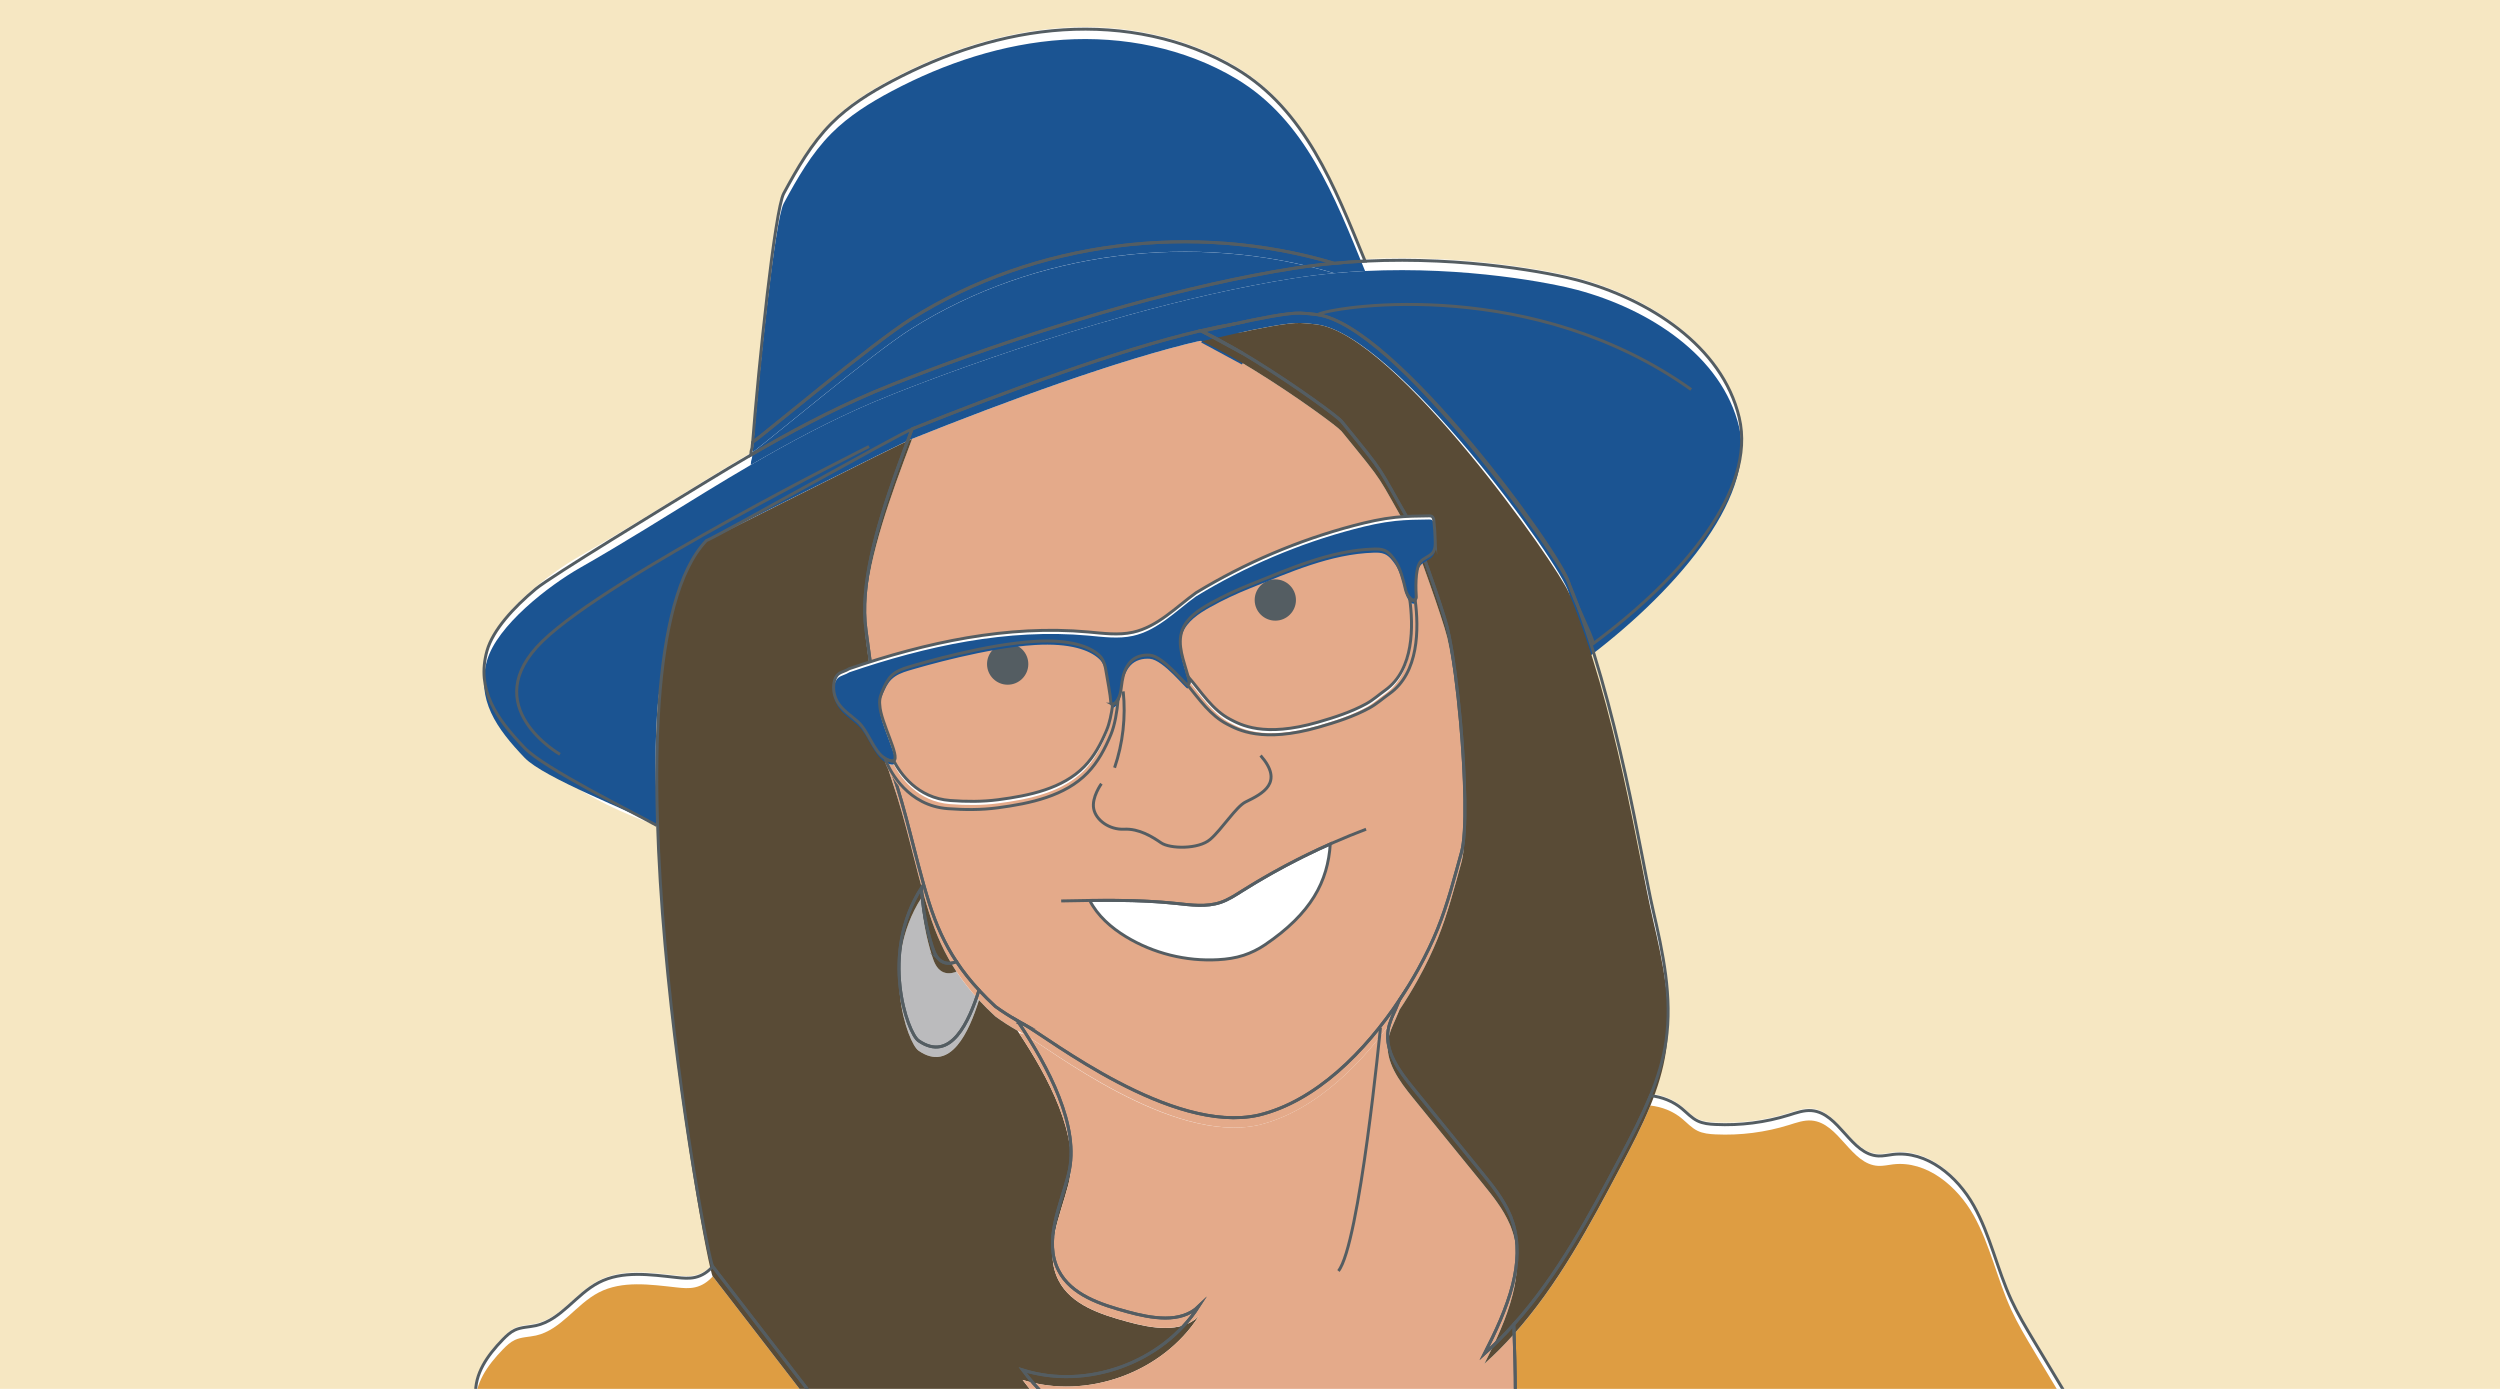 <?xml version="1.0" encoding="UTF-8"?>
<svg id="Layer_1" data-name="Layer 1" xmlns="http://www.w3.org/2000/svg" xmlns:xlink="http://www.w3.org/1999/xlink" viewBox="0 0 841.89 467.72">
  <defs>
    <style>
      .cls-1, .cls-2, .cls-3 {
        fill: none;
      }

      .cls-4 {
        fill: #bbbbbd;
      }

      .cls-2 {
        stroke: #545d62;
      }

      .cls-2, .cls-3 {
        stroke-miterlimit: 10;
      }

      .cls-5 {
        fill: #de9d42;
      }

      .cls-6 {
        fill: #594b36;
      }

      .cls-7 {
        fill: #1b5492;
      }

      .cls-3 {
        stroke: #1b5492;
      }

      .cls-8 {
        fill: #fff;
      }

      .cls-9 {
        fill: #f6e7c2;
      }

      .cls-10 {
        fill: #e4aa8a;
      }

      .cls-11 {
        fill: #545d62;
      }

      .cls-12 {
        clip-path: url(#clippath);
      }
    </style>
    <clipPath id="clippath">
      <rect class="cls-1" width="841.89" height="467.72"/>
    </clipPath>
  </defs>
  <g class="cls-12">
    <rect class="cls-9" width="841.89" height="467.72"/>
    <g>
      <path class="cls-8" d="M343.12,343.78c.56.15,1.12.32,1.68.48-.73-.4-1.46-.81-2.17-1.23.17.25.33.49.5.74Z"/>
      <path class="cls-8" d="M273.5,469.21c-11.16-14.47-22.32-28.94-33.48-43.42-1.59,1.79-3.53,3.14-5.94,3.69-2.02.46-4.13.27-6.19.04-8.85-.97-18.33-2.4-26.24,1.69-7.66,3.96-12.73,12.62-21.15,14.5-2.37.53-4.91.48-7.11,1.5-1.56.73-2.83,1.94-4.03,3.17-5.24,5.39-9.62,11.61-9.17,18.83h113.32Z"/>
      <path class="cls-8" d="M317.19,323.11c-1.82-1.04-2.66-3.17-3.3-5.17-2.02-6.37-3.23-13-3.58-19.68-14.21,22.18-4.72,48.93-1,51.5,10.89,7.56,17.06-6.53,20.37-17.01-2.88-3.11-5.38-6.27-7.59-9.61-1.6.69-3.42.81-4.91-.04Z"/>
      <path class="cls-8" d="M449.31,87.97c3.5-.33,6.97-.57,10.39-.74-10.34-25.31-20.21-50.9-43.39-64.74-17.36-10.37-38.1-14.44-58.27-13.13-20.17,1.31-39.8,7.81-57.66,17.27-7.35,3.89-14.51,8.35-20.38,14.24-6.74,6.77-11.53,15.19-16.07,23.58-2.97,5.5-8.43,57.77-10.47,83.81,4.97-3.62,40.42-33.4,53.47-41.61,41.81-26.29,95.17-32.71,142.39-18.69Z"/>
      <path class="cls-8" d="M312.9,124c16.14-6.06,40.36-14.52,67.02-21.9,18.04-4.99,37.19-9.5,55.72-12.42,4.59-.73,9.16-1.28,13.67-1.7-47.22-14.02-100.58-7.6-142.39,18.69-13.06,8.21-48.5,37.99-53.47,41.61-.28,3.56-.49,1.67-.63,4.28,13.14-7.67,26.64-14.9,41.43-21.21,2.93-1.25,9.49-3.91,18.65-7.35Z"/>
      <path class="cls-8" d="M415.5,108.42c-3.47.58-7.21,1.35-11.16,2.26.14.07.28.13.43.2,1.24-.27,5.55-1.31,10.74-2.46Z"/>
      <path class="cls-8" d="M257.68,198.78c7.05-12.25,17.01-22.66,25.31-34.06,3.42-4.71,6.57-9.58,9.11-14.82,4.79-1.97,9.83-4.03,15.06-6.12,31.49-12.61,69.57-26.66,97.17-33.08,3.95-.92,7.69-1.68,11.16-2.26,8.11-1.8,18.38-3.86,22.47-3.68,1.79.08,3.65.26,5.57.51,26.49,3.54,82.15,80.61,84.75,90.26,1.42,5.26,2.01,9.85,2.32,14.22.25,3.53.32,6.92.5,10.4,30.3-22.44,60.34-55.77,54.58-80.21-5.71-24.21-30.57-39.93-54.61-46.34-8.16-2.18-37.16-8-71.39-6.35-3.42.17-6.89.41-10.39.74-4.51.42-9.07.97-13.67,1.7-18.53,2.93-37.68,7.43-55.72,12.42-26.66,7.38-50.88,15.85-67.02,21.9-9.16,3.44-15.73,6.1-18.65,7.35-14.79,6.3-28.29,13.54-41.43,21.21-5.02,2.93-10,5.92-14.97,8.96-13.83,8.46-27.64,17.21-42.52,25.68-10.58,6.02-28,19.51-31.31,31.22-3.72,13.16,3.2,22.87,12.65,32.74,15.59,16.29,37.75,25.82,61.34,31.86.91-7.35,1.79-14.7,2.72-22.03,2.73-21.47,6.15-43.45,16.95-62.2Z"/>
      <path class="cls-8" d="M484.17,312c3.37-8.34,5.59-17.06,8-25.72,1.84-6.64,1.28-25.73-.32-43.75-.51-5.73-1.12-11.35-1.8-16.44-.83-6.27-1.75-11.71-2.69-15.52-1.56-6.34-10.85-32.37-12.12-34.58-12.36-21.43-7.85-15.62-23.48-34.81-1.23-1.51-14.96-11.66-29.42-20.56-1.29-.79-2.58-1.58-3.87-2.34,0,0-13.71-7.41-13.71-7.41-.14-.07-.28-.13-.43-.2-27.6,6.42-65.69,20.47-97.17,33.08-.04.1-.07.19-.11.29-1.76,4.67-3.6,9.57-5.38,14.58-6.49,18.27-12.14,37.99-10.03,52.9,2.13,14.96,3.83,33.26,8.8,47.53,2.38,6.83,4.26,13.82,6.06,20.83.92,3.55,1.81,7.11,2.75,10.66,1.11,4.23,2.27,8.45,3.58,12.62,2.41,7.66,5.37,14.09,9.27,19.98,2.21,3.34,4.71,6.5,7.59,9.61,1.7,1.83,3.52,3.65,5.49,5.47,2.33,1.71,4.84,3.3,7.45,4.81.72.41,1.44.82,2.17,1.23,8.45,4.65,49.91,37.13,79.01,30.59,19.36-4.63,35.98-21.54,47.49-38.81,2.3-3.46,4.4-6.92,6.28-10.31,2.67-4.83,4.89-9.5,6.6-13.72Z"/>
      <path class="cls-8" d="M414.57,116.02c-3.4-1.93-6.72-3.69-9.81-5.15,0,0,13.71,7.41,13.71,7.41-1.31-.77-2.61-1.53-3.9-2.26Z"/>
      <path class="cls-8" d="M240.02,425.8c11.16,14.47,22.32,28.94,33.48,43.42h78.4c-2.73-2.65-5.25-5.5-7.52-8.55,21.54,6.81,47.1-2.42,59.3-21.43-6.07,5.85-15.91,4.03-24.05,1.82-8.95-2.43-18.9-5.64-23.14-13.89-5.1-9.92.54-21.62,3.34-32.41,4.13-15.96-7.07-36.48-16.7-50.96-.17-.25-.33-.5-.5-.74-2.61-1.51-5.12-3.1-7.45-4.81-1.97-1.82-3.79-3.64-5.49-5.47-3.31,10.48-9.48,24.57-20.37,17.01-3.71-2.58-13.21-29.32,1-51.5.35,6.68,1.55,13.31,3.58,19.68.63,2,1.48,4.13,3.3,5.17,1.49.85,3.31.72,4.91.04-3.89-5.89-6.85-12.32-9.27-19.98-1.31-4.17-2.47-8.39-3.58-12.62-.93-3.55-1.83-7.1-2.75-10.66-1.81-7.01-3.69-13.99-6.06-20.83-4.96-14.27-6.67-32.57-8.8-47.53-2.12-14.91,3.54-34.62,10.03-52.9,1.78-5.01,3.62-9.91,5.38-14.58.04-.1.07-.19.11-.29-5.23,2.1-10.28,4.15-15.06,6.12-2.54,5.24-5.68,10.12-9.11,14.82-8.3,11.41-18.25,21.82-25.31,34.06-10.8,18.75-14.22,40.74-16.95,62.2-.93,7.33-1.81,14.69-2.72,22.03-3.1,25.04-.37,139.7,2.01,142.78Z"/>
      <path class="cls-8" d="M510.31,469.21h185.62c-3.67-6.12-7.34-12.23-11.01-18.35-2.7-4.51-5.41-9.02-7.61-13.79-4.76-10.35-7.07-21.77-12.62-31.72-5.55-9.95-15.86-18.61-27.18-17.28-1.65.19-3.29.6-4.95.52-9.31-.42-13.2-14.52-22.49-15.27-2.58-.21-5.1.71-7.57,1.48-8,2.5-16.44,3.58-24.82,3.18-2.07-.1-4.18-.3-6.04-1.21-2.01-.99-3.54-2.71-5.27-4.14-3.01-2.5-6.72-3.92-10.57-4.36-2.86,7.04-6.44,13.86-9.99,20.58-10.45,19.77-21.19,39.91-36.02,56.45.26,7.97.51,15.95.52,23.91Z"/>
      <path class="cls-8" d="M359.82,394.74c-2.79,10.8-8.44,22.49-3.34,32.41,4.24,8.25,14.19,11.46,23.14,13.89,8.14,2.21,17.98,4.03,24.05-1.82-12.2,19.01-37.76,28.25-59.3,21.43,2.27,3.05,4.79,5.91,7.52,8.55h158.41c0-7.96-.25-15.93-.52-23.91-3.11,3.47-6.39,6.8-9.9,9.91,3.72-7.34,7.48-15.27,9.5-23.26,1.79-7.07,2.2-14.2.03-21.03-.21-.66-.43-1.31-.69-1.96-.11-.28-.24-.55-.36-.82-2.19-5.07-5.71-9.45-9.2-13.74l-23.42-28.8c-4.57-5.62-9.42-12.2-8.29-19.36.4-2.56,1.56-4.93,2.61-7.29.43-.96.82-1.93,1.22-2.91-11.51,17.27-28.13,34.18-47.49,38.81-29.47,6.54-70.57-25.94-79.01-30.59-.56-.16-1.12-.33-1.68-.48,9.63,14.49,20.83,35,16.7,50.96Z"/>
      <path class="cls-8" d="M556.6,305.42c-4.9-20.98-17.62-47.89-23.1-68.72-1.64-6.22-2.13-11.49-2.39-16.57-.18-3.48-.25-6.87-.5-10.4-.31-4.37-.9-8.95-2.32-14.22-2.6-9.65-58.26-86.72-84.75-90.26-1.92-.26-3.78-.44-5.57-.51-4.09-.18-14.36,1.88-22.47,3.68-5.19,1.15-9.5,2.19-10.74,2.46,3.09,1.46,6.41,3.22,9.81,5.15,1.29.73,2.59,1.49,3.9,2.26,1.29.77,2.58,1.55,3.87,2.34,14.46,8.9,28.19,19.06,29.42,20.56,15.63,19.18,11.11,13.37,23.48,34.81,1.27,2.21,10.57,28.23,12.12,34.58.93,3.8,1.86,9.25,2.69,15.52.67,5.08,1.29,10.7,1.8,16.44,1.6,18.02,2.16,37.11.32,43.75-2.4,8.67-4.63,17.38-8,25.72-1.71,4.23-3.92,8.89-6.6,13.72-1.87,3.39-3.98,6.86-6.28,10.31-.4.97-.79,1.94-1.22,2.91-1.05,2.37-2.2,4.74-2.61,7.29-1.13,7.16,3.72,13.74,8.29,19.36l23.42,28.8c3.49,4.29,7.01,8.68,9.2,13.74.12.28.25.54.36.82.26.65.48,1.3.69,1.96,2.17,6.83,1.76,13.96-.03,21.03-2.02,8-5.78,15.93-9.5,23.26,3.51-3.12,6.79-6.44,9.9-9.91,14.83-16.55,25.57-36.68,36.02-56.45,3.55-6.72,7.13-13.54,9.99-20.58,2.4-5.92,4.31-12,5.24-18.32,2.2-14.85-1.03-29.91-4.44-44.53Z"/>
    </g>
    <g>
      <path class="cls-1" d="M343.12,347.81c.56.15,1.12.32,1.68.48-.73-.4-1.46-.81-2.17-1.23.17.25.33.49.5.74Z"/>
      <path class="cls-5" d="M273.5,473.24c-11.16-14.47-22.32-28.94-33.48-43.42-1.59,1.79-3.53,3.14-5.94,3.69-2.02.46-4.13.27-6.19.04-8.85-.97-18.33-2.4-26.24,1.69-7.66,3.96-12.73,12.62-21.15,14.5-2.37.53-4.91.48-7.11,1.5-1.56.73-2.83,1.94-4.03,3.17-5.24,5.39-9.62,11.61-9.17,18.83h113.32Z"/>
      <path class="cls-4" d="M317.19,327.14c-1.82-1.04-2.66-3.17-3.3-5.17-2.02-6.37-3.23-13-3.58-19.68-14.21,22.18-4.72,48.93-1,51.5,10.89,7.56,17.06-6.53,20.37-17.01-2.88-3.11-5.38-6.27-7.59-9.61-1.6.69-3.42.81-4.91-.04Z"/>
      <path class="cls-7" d="M449.31,92c3.5-.33,6.97-.57,10.39-.74-10.34-25.31-20.21-50.9-43.39-64.74-17.36-10.37-38.1-14.44-58.27-13.13-20.17,1.31-39.8,7.81-57.66,17.27-7.35,3.89-14.51,8.35-20.38,14.24-6.74,6.77-11.53,15.19-16.07,23.58-2.97,5.5-8.43,57.77-10.47,83.81,4.97-3.62,40.42-33.4,53.47-41.61,41.81-26.29,95.17-32.71,142.39-18.69Z"/>
      <path class="cls-7" d="M312.9,128.03c16.14-6.06,40.36-14.52,67.02-21.9,18.04-4.99,37.19-9.5,55.72-12.42,4.59-.73,9.16-1.28,13.67-1.7-47.22-14.02-100.58-7.6-142.39,18.69-13.06,8.21-48.5,37.99-53.47,41.61-.28,3.56-.49,1.67-.63,4.28,13.14-7.67,26.64-14.9,41.43-21.21,2.93-1.25,9.49-3.91,18.65-7.35Z"/>
      <path class="cls-3" d="M415.5,112.45c-3.47.58-7.21,1.35-11.16,2.26.14.07.28.13.43.2,1.24-.27,5.55-1.31,10.74-2.46Z"/>
      <path class="cls-10" d="M484.17,316.03c3.37-8.34,5.59-17.06,8-25.72,1.84-6.64,1.28-25.73-.32-43.75-.51-5.73-1.12-11.35-1.8-16.44-.83-6.27-1.75-11.71-2.69-15.52-1.56-6.34-10.85-32.37-12.12-34.58-12.36-21.43-7.85-15.62-23.48-34.81-1.23-1.51-14.96-11.66-29.42-20.56-1.29-.79-2.58-1.58-3.87-2.34,0,0-13.71-7.41-13.71-7.41-.14-.07-.28-.13-.43-.2-27.6,6.42-65.69,20.47-97.17,33.08-.04.1-.07.19-.11.29-1.76,4.67-3.6,9.57-5.38,14.58-6.49,18.27-12.14,37.99-10.03,52.9,2.13,14.96,3.83,33.26,8.8,47.53,2.38,6.83,4.26,13.82,6.06,20.83.92,3.55,1.81,7.11,2.75,10.66,1.11,4.23,2.27,8.45,3.58,12.62,2.41,7.66,5.37,14.09,9.27,19.98,2.21,3.34,4.71,6.5,7.59,9.61,1.7,1.83,3.52,3.65,5.49,5.47,2.33,1.71,4.84,3.3,7.45,4.81.72.41,1.44.82,2.17,1.23,8.45,4.65,49.91,37.13,79.01,30.59,19.36-4.63,35.98-21.54,47.49-38.81,2.3-3.46,4.4-6.92,6.28-10.31,2.67-4.83,4.89-9.5,6.6-13.72Z"/>
      <path class="cls-3" d="M414.57,120.05c-3.4-1.93-6.72-3.69-9.81-5.15,0,0,13.71,7.41,13.71,7.41-1.31-.77-2.61-1.53-3.9-2.26Z"/>
      <g>
        <path class="cls-7" d="M585.69,143.95c-5.71-24.21-30.57-39.93-54.61-46.34-8.16-2.18-37.16-8-71.39-6.35-3.42.17-6.89.41-10.39.74-4.51.42-9.07.97-13.67,1.7-18.53,2.93-37.68,7.43-55.72,12.42-26.66,7.38-50.88,15.85-67.02,21.9-9.16,3.44-15.73,6.1-18.65,7.35-14.79,6.3-28.29,13.54-41.43,21.21-5.02,2.93-10,5.92-14.97,8.96-13.83,8.46-27.64,17.21-42.52,25.68-10.58,6.02-28,19.51-31.31,31.22-3.72,13.16,3.2,22.87,12.65,32.74,6.58,6.87,35.98,18.06,44.51,22.77-.31-27.99-3.57-55.53,16.68-95.91,4.79-1.97,64.07-32.16,69.3-34.25,31.49-12.61,69.57-26.66,97.17-33.08,3.95-.92,7.69-1.68,11.16-2.26,8.11-1.8,18.38-3.86,22.47-3.68,1.79.08,3.65.26,5.57.51,26.49,3.54,82.15,80.61,84.75,90.26,1.42,5.26,2.01,9.85,2.32,14.22.25,3.53,2.09,5.6,2.27,9.08,30.3-22.44,58.58-54.45,52.81-78.88Z"/>
        <path class="cls-6" d="M379.62,445.08c-8.95-2.43-18.9-5.64-23.14-13.89-5.1-9.92.54-21.62,3.34-32.41,4.13-15.96-7.07-36.48-16.7-50.96-.17-.25-.33-.5-.5-.74-2.61-1.51-5.12-3.1-7.45-4.81-1.97-1.82-3.79-3.64-5.49-5.47-3.31,10.48-9.48,24.57-20.37,17.01-3.71-2.58-13.21-29.32,1-51.5.35,6.68,1.55,13.31,3.58,19.68.63,2,1.48,4.13,3.3,5.17,1.49.85,3.31.72,4.91.04-3.89-5.89-6.85-12.32-9.27-19.98-1.31-4.17-2.47-8.39-3.58-12.62-.93-3.55-1.83-7.1-2.75-10.66-1.81-7.01-3.69-13.99-6.06-20.83-4.96-14.27-6.67-32.57-8.8-47.53-2.12-14.91,3.54-34.62,10.03-52.9,1.78-5.01,3.62-9.91,5.38-14.58.04-.1.07-.19.11-.29-5.23,2.1-64.51,32.28-69.3,34.25-37.61,39.55-.22,244.69,2.16,247.78,11.16,14.47,22.32,28.94,33.48,43.42h78.4c-2.73-2.65-5.25-5.5-7.52-8.55,21.54,6.81,47.1-2.42,59.3-21.43-6.07,5.85-15.91,4.03-24.05,1.82Z"/>
      </g>
      <path class="cls-5" d="M510.31,473.24h185.62c-3.67-6.12-7.34-12.23-11.01-18.35-2.7-4.51-5.41-9.02-7.61-13.79-4.76-10.35-7.07-21.77-12.62-31.72-5.55-9.95-15.86-18.61-27.18-17.28-1.65.19-3.29.6-4.95.52-9.31-.42-13.2-14.52-22.49-15.27-2.58-.21-5.1.71-7.57,1.48-8,2.5-16.44,3.58-24.82,3.18-2.07-.1-4.18-.3-6.04-1.21-2.01-.99-3.54-2.71-5.27-4.14-3.01-2.5-6.72-3.92-10.57-4.36-2.86,7.04-6.44,13.86-9.99,20.58-10.45,19.77-21.19,39.91-36.02,56.45.26,7.97.51,15.95.52,23.91Z"/>
      <path class="cls-10" d="M359.82,398.77c-2.79,10.8-8.44,22.49-3.34,32.41,4.24,8.25,14.19,11.46,23.14,13.89,8.14,2.21,17.98,4.03,24.05-1.82-12.2,19.01-37.76,28.25-59.3,21.43,2.27,3.05,4.79,5.91,7.52,8.55h158.41c0-7.96-.25-15.93-.52-23.91-3.11,3.47-6.39,6.8-9.9,9.91,3.72-7.34,7.48-15.27,9.5-23.26,1.79-7.07,2.2-14.2.03-21.03-.21-.66-.43-1.31-.69-1.96-.11-.28-.24-.55-.36-.82-2.19-5.07-5.71-9.45-9.2-13.74l-23.42-28.8c-4.57-5.62-9.42-12.2-8.29-19.36.4-2.56,1.56-4.93,2.61-7.29.43-.96.82-1.93,1.22-2.91-11.51,17.27-28.13,34.18-47.49,38.81-29.47,6.54-70.57-25.94-79.01-30.59-.56-.16-1.12-.33-1.68-.48,9.63,14.49,20.83,35,16.7,50.96Z"/>
      <path class="cls-6" d="M556.6,309.45c-4.9-20.98-12.49-72.25-28.32-109.91-3.87-9.21-58.26-86.72-84.75-90.26-1.92-.26-3.78-.44-5.57-.51-4.09-.18-14.36,1.88-22.47,3.68-5.19,1.15-9.5,2.19-10.74,2.46,3.09,1.46,6.41,3.22,9.81,5.15,1.29.73,2.59,1.49,3.9,2.26,1.29.77,2.58,1.55,3.87,2.34,14.46,8.9,28.19,19.06,29.42,20.56,15.63,19.18,11.11,13.37,23.48,34.81,1.27,2.21,10.57,28.23,12.12,34.58.93,3.8,1.86,9.25,2.69,15.52.67,5.08,1.29,10.7,1.8,16.44,1.6,18.02,2.16,37.11.32,43.75-2.4,8.67-4.63,17.38-8,25.72-1.71,4.23-3.92,8.89-6.6,13.72-1.87,3.39-3.98,6.86-6.28,10.31-.4.97-.79,1.94-1.22,2.91-1.05,2.37-2.2,4.74-2.61,7.29-1.13,7.16,3.72,13.74,8.29,19.36l23.42,28.8c3.49,4.29,7.01,8.68,9.2,13.74.12.28.25.54.36.82.26.65.48,1.3.69,1.96,2.17,6.83,1.76,13.96-.03,21.03-2.02,8-5.78,15.93-9.5,23.26,3.51-3.12,6.79-6.44,9.9-9.91,14.83-16.55,25.57-36.68,36.02-56.45,3.55-6.72,7.13-13.54,9.99-20.58,2.4-5.92,4.31-12,5.24-18.32,2.2-14.85-1.03-29.91-4.44-44.53Z"/>
    </g>
    <path class="cls-2" d="M375.34,258.53c2.81-8.22,3.81-17.06,2.91-25.7"/>
    <path class="cls-8" d="M418.19,300.09c-2.3,1.45-4.61,2.96-7.19,3.82-4.78,1.6-9.98.85-14.99.32-9.64-1.01-19.34-1.12-29.04-1,2.61,5.13,7.21,9.17,12.18,12.19,9.26,5.63,20.24,8.37,31.06,7.76,2.91-.16,5.82-.57,8.59-1.48,2.53-.84,4.96-2.03,7.17-3.53,15.7-10.64,21.18-21.36,22.01-33.97-10.29,4.57-20.26,9.88-29.78,15.88Z"/>
    <path class="cls-2" d="M370.91,263.92s-3.35,4.56-2.6,8.42c.74,3.86,5.28,7.15,10.27,6.9s9.45,2.54,12.43,4.59,12.57,2.23,16.5-1.13,8.77-11.09,11.96-12.64c5.73-2.78,13.04-6.51,5.04-15.63"/>
    <path class="cls-2" d="M188.58,254.02s-28.47-16.2-5.86-38.13,109.94-65.52,109.94-65.52"/>
    <path class="cls-2" d="M444.1,105.74c8.2-3.03,72.67-12.24,125.41,25.44"/>
    <circle class="cls-11" cx="339.34" cy="223.63" r="6.95"/>
    <circle class="cls-11" cx="429.47" cy="202.06" r="6.95"/>
    <path class="cls-2" d="M460.03,279.24c-14.59,5.54-28.63,12.53-41.84,20.85-2.3,1.45-4.61,2.96-7.19,3.82-4.78,1.6-9.98.85-14.99.32-12.82-1.34-25.75-1.09-38.65-.83"/>
    <path class="cls-2" d="M464.87,346.12s-7.07,73.1-14.15,81.89"/>
    <path class="cls-2" d="M418.19,300.09c-2.3,1.45-4.61,2.96-7.19,3.82-4.78,1.6-9.98.85-14.99.32-9.64-1.01-19.34-1.12-29.04-1,2.61,5.13,7.21,9.17,12.18,12.19,9.26,5.63,20.24,8.37,31.06,7.76,2.91-.16,5.82-.57,8.59-1.48,2.53-.84,4.96-2.03,7.17-3.53,15.7-10.64,21.18-21.36,22.01-33.97-10.29,4.57-20.26,9.88-29.78,15.88Z"/>
    <g>
      <path class="cls-2" d="M343.12,344.47c.56.15,1.12.32,1.68.48-.73-.4-1.46-.81-2.17-1.23.17.25.33.49.5.74Z"/>
      <path class="cls-2" d="M273.5,469.9c-11.16-14.47-22.32-28.94-33.48-43.42-1.59,1.79-3.53,3.14-5.94,3.69-2.02.46-4.13.27-6.19.04-8.85-.97-18.33-2.4-26.24,1.69-7.66,3.96-12.73,12.62-21.15,14.5-2.37.53-4.91.48-7.11,1.5-1.56.73-2.83,1.94-4.03,3.17-5.24,5.39-9.62,11.61-9.17,18.83h113.32Z"/>
      <path class="cls-2" d="M317.19,323.79c-1.82-1.04-2.66-3.17-3.3-5.17-2.02-6.37-3.23-13-3.58-19.68-14.21,22.18-4.72,48.93-1,51.5,10.89,7.56,17.06-6.53,20.37-17.01-2.88-3.11-5.38-6.27-7.59-9.61-1.6.69-3.42.81-4.91-.04Z"/>
      <path class="cls-2" d="M449.31,88.66c3.5-.33,6.97-.57,10.39-.74-10.34-25.31-20.21-50.9-43.39-64.74-17.36-10.37-38.1-14.44-58.27-13.13-20.17,1.31-39.8,7.81-57.66,17.27-7.35,3.89-14.51,8.35-20.38,14.24-6.74,6.77-11.53,15.19-16.07,23.58-2.97,5.5-8.43,57.77-10.47,83.81,4.97-3.62,40.42-33.4,53.47-41.61,41.81-26.29,95.17-32.71,142.39-18.69Z"/>
      <path class="cls-2" d="M312.9,124.68c16.14-6.06,40.36-14.52,67.02-21.9,18.04-4.99,37.19-9.5,55.72-12.42,4.59-.73,9.16-1.28,13.67-1.7-47.22-14.02-100.58-7.6-142.39,18.69-13.06,8.21-48.5,37.99-53.47,41.61-.28,3.56-.49,1.67-.63,4.28,13.14-7.67,26.64-14.9,41.43-21.21,2.93-1.25,9.49-3.91,18.65-7.35Z"/>
      <path class="cls-2" d="M415.5,109.11c-3.47.58-7.21,1.35-11.16,2.26.14.07.28.13.43.2,1.24-.27,5.55-1.31,10.74-2.46Z"/>
      <path class="cls-2" d="M484.17,312.69c3.37-8.34,5.59-17.06,8-25.72,1.84-6.64,1.28-25.73-.32-43.75-.51-5.73-1.12-11.35-1.8-16.44-.83-6.27-1.75-11.71-2.69-15.52-1.56-6.34-10.85-32.37-12.12-34.58-12.36-21.43-7.85-15.62-23.48-34.81-1.23-1.51-14.96-11.66-29.42-20.56-1.29-.79-2.58-1.58-3.87-2.34,0,0-13.71-7.41-13.71-7.41-.14-.07-.28-.13-.43-.2-27.6,6.42-65.69,20.47-97.17,33.08-.04.1-.07.19-.11.29-1.76,4.67-3.6,9.57-5.38,14.58-6.49,18.27-12.14,37.99-10.03,52.9,2.13,14.96,3.83,33.26,8.8,47.53,2.38,6.83,4.26,13.82,6.06,20.83.92,3.55,1.81,7.11,2.75,10.66,1.11,4.23,2.27,8.45,3.58,12.62,2.41,7.66,5.37,14.09,9.27,19.98,2.21,3.34,4.71,6.5,7.59,9.61,1.7,1.83,3.52,3.65,5.49,5.47,2.33,1.71,4.84,3.3,7.45,4.81.72.41,1.44.82,2.17,1.23,8.45,4.65,49.91,37.13,79.01,30.59,19.36-4.63,35.98-21.54,47.49-38.81,2.3-3.46,4.4-6.92,6.28-10.31,2.67-4.83,4.89-9.5,6.6-13.72Z"/>
      <path class="cls-2" d="M414.57,116.71c-3.4-1.93-6.72-3.69-9.81-5.15,0,0,13.71,7.41,13.71,7.41-1.31-.77-2.61-1.53-3.9-2.26Z"/>
      <g>
        <path class="cls-2" d="M307.16,144.46c31.49-12.61,69.57-26.66,97.17-33.08,3.95-.92,7.69-1.68,11.16-2.26,8.11-1.8,18.38-3.86,22.47-3.68,1.79.08,3.65.26,5.57.51,26.49,3.54,82.15,80.61,84.75,90.26,1.42,5.26,7.63,17.19,8.31,20.49,30.3-22.44,54.87-51.64,49.1-76.07-5.71-24.21-30.57-39.93-54.61-46.34-8.16-2.18-37.16-8-71.39-6.35-3.42.17-6.89.41-10.39.74-4.51.42-9.07.97-13.67,1.7-18.53,2.93-37.68,7.43-55.72,12.42-26.66,7.38-50.88,15.85-67.02,21.9-9.16,3.44-15.73,6.1-18.65,7.35-14.79,6.3-28.29,13.54-41.43,21.21-5.02,2.93-10,5.92-14.97,8.96-13.83,8.46-52.25,31.81-57.4,36.1-7.53,6.27-14.46,13.85-16.43,20.8-3.72,13.16,3.2,22.87,12.65,32.74,6.58,6.87,35.98,21.4,44.51,26.12"/>
        <path class="cls-2" d="M379.62,441.74c-8.95-2.43-18.9-5.64-23.14-13.89-5.1-9.92.54-21.62,3.34-32.41,4.13-15.96-7.07-36.48-16.7-50.96-.17-.25-.33-.5-.5-.74-2.61-1.51-5.12-3.1-7.45-4.81-1.97-1.82-3.79-3.64-5.49-5.47-3.31,10.48-9.48,24.57-20.37,17.01-3.71-2.58-13.21-29.32,1-51.5.35,6.68,1.55,13.31,3.58,19.68.63,2,1.48,4.13,3.3,5.17,1.49.85,3.31.72,4.91.04-3.89-5.89-6.85-12.32-9.27-19.98-1.31-4.17-2.47-8.39-3.58-12.62-.93-3.55-1.83-7.1-2.75-10.66-1.81-7.01-3.69-13.99-6.06-20.83-4.96-14.27-6.67-32.57-8.8-47.53-2.12-14.91,3.54-34.62,10.03-52.9,1.78-5.01,3.62-9.91,5.38-14.58.04-.1.07-.19.11-.29-5.23,2.1-64.51,35.62-69.3,37.59-37.61,39.55-.22,241.35,2.16,244.44,11.16,14.47,22.32,28.94,33.48,43.42h78.4c-2.73-2.65-5.25-5.5-7.52-8.55,21.54,6.81,47.1-2.42,59.3-21.43-6.07,5.85-15.91,4.03-24.05,1.82Z"/>
      </g>
      <path class="cls-2" d="M510.31,469.9h185.62c-3.67-6.12-7.34-12.23-11.01-18.35-2.7-4.51-5.41-9.02-7.61-13.79-4.76-10.35-7.07-21.77-12.62-31.72-5.55-9.95-15.86-18.61-27.18-17.28-1.65.19-3.29.6-4.95.52-9.31-.42-13.2-14.52-22.49-15.27-2.58-.21-5.1.71-7.57,1.48-8,2.5-16.44,3.58-24.82,3.18-2.07-.1-4.18-.3-6.04-1.21-2.01-.99-3.54-2.71-5.27-4.14-3.01-2.5-6.72-3.92-10.57-4.36-2.86,7.04-6.44,13.86-9.99,20.58-10.45,19.77-21.19,39.91-36.02,56.45.26,7.97.51,15.95.52,23.91Z"/>
      <path class="cls-2" d="M359.82,395.43c-2.79,10.8-8.44,22.49-3.34,32.41,4.24,8.25,14.19,11.46,23.14,13.89,8.14,2.21,17.98,4.03,24.05-1.82-12.2,19.01-37.76,28.25-59.3,21.43,2.27,3.05,4.79,5.91,7.52,8.55h158.41c0-7.96-.25-15.93-.52-23.91-3.11,3.47-6.39,6.8-9.9,9.91,3.72-7.34,7.48-15.27,9.5-23.26,1.79-7.07,2.2-14.2.03-21.03-.21-.66-.43-1.31-.69-1.96-.11-.28-.24-.55-.36-.82-2.19-5.07-5.71-9.45-9.2-13.74l-23.42-28.8c-4.57-5.62-9.42-12.2-8.29-19.36.4-2.56,1.56-4.93,2.61-7.29.43-.96.82-1.93,1.22-2.91-11.51,17.27-28.13,34.18-47.49,38.81-29.47,6.54-70.57-25.94-79.01-30.59-.56-.16-1.12-.33-1.68-.48,9.63,14.49,20.83,35,16.7,50.96Z"/>
      <path class="cls-2" d="M556.6,306.11c-3.67-15.73-11.74-69.47-28.32-109.91-3.79-9.25-58.26-86.72-84.75-90.26-1.92-.26-3.78-.44-5.57-.51-4.09-.18-14.36,1.88-22.47,3.68-5.19,1.15-9.5,2.19-10.74,2.46,3.09,1.46,6.41,3.22,9.81,5.15,1.29.73,2.59,1.49,3.9,2.26,1.29.77,2.58,1.55,3.87,2.34,14.46,8.9,28.19,19.06,29.42,20.56,15.63,19.18,11.11,13.37,23.48,34.81,1.27,2.21,10.57,28.23,12.12,34.58.93,3.8,1.86,9.25,2.69,15.52.67,5.08,1.29,10.7,1.8,16.44,1.6,18.02,2.16,37.11.32,43.75-2.4,8.67-4.63,17.38-8,25.72-1.71,4.23-3.92,8.89-6.6,13.72-1.87,3.39-3.98,6.86-6.28,10.31-.4.97-.79,1.94-1.22,2.91-1.05,2.37-2.2,4.74-2.61,7.29-1.13,7.16,3.72,13.74,8.29,19.36l23.42,28.8c3.49,4.29,7.01,8.68,9.2,13.74.12.28.25.54.36.82.26.65.48,1.3.69,1.96,2.17,6.83,1.76,13.96-.03,21.03-2.02,8-5.78,15.93-9.5,23.26,3.51-3.12,6.79-6.44,9.9-9.91,14.83-16.55,25.57-36.68,36.02-56.45,3.55-6.72,7.13-13.54,9.99-20.58,2.4-5.92,4.31-12,5.24-18.32,2.2-14.85-1.03-29.91-4.44-44.53Z"/>
    </g>
    <g>
      <path class="cls-8" d="M475.7,202.13c-.36-.12-.7-.41-1.02-.79,1.31,9.34,1.58,24.09-8.18,31.08-2.15,1.53-4.1,3.32-6.42,4.59-5.1,2.79-10.69,4.58-16.28,6.2-18.25,5.27-26.1.8-29.48-.95-6.01-3.11-9.76-9.24-14.19-14.39.08.28.15.56.22.84.12.47.22.98.04,1.43-.09.23-.26.41-.46.55,4.02,4.93,7.75,10.31,13.34,13.19,3.54,1.83,11.76,6.48,30.86.99,5.86-1.68,11.71-3.55,17.04-6.46,2.42-1.32,4.47-3.18,6.72-4.78,9.96-7.09,9.95-21.88,8.67-31.63-.24.18-.54.25-.85.15Z"/>
      <path class="cls-8" d="M374.72,237.18c-.42,3.23-1.08,6.43-2.1,8.84-1.86,4.4-4.14,8.73-7.53,12.18-7.28,7.41-18.44,9.73-28.94,11.11-5.35.7-10.73.67-16.11.27-11.16-.83-16.88-9.15-19.1-13.4-.19.1-.43.13-.75.08-.79-.13-1.49-.42-2.13-.81.11.36.23.72.38,1.06,1.49,3.42,7.38,14.81,20.73,15.81,5.62.42,11.24.46,16.83-.29,10.97-1.46,22.62-3.91,30.23-11.76,3.54-3.66,5.92-8.23,7.86-12.89,1.33-3.2,2.08-7.73,2.47-11.96-.25.47-.54.91-.93,1.29-.25.25-.6.47-.93.46Z"/>
      <path class="cls-8" d="M483.34,182.1c-.08-2.22-.23-4.45-.47-6.66-.06-.6-.2-1.3-.73-1.58-.27-.14-.6-.14-.91-.14-3.76.04-7.53.09-11.27.48-4.73.5-9.38,1.55-13.97,2.76-18.71,4.93-36.69,12.59-53.21,22.65-6.73,4.86-12.95,11.46-21.24,13.3-4.92,1.09-10.03.36-15.05-.09-27.23-2.46-54.6,3.52-80.47,12.36-1.28.82-2.67,1.03-3.61,1.75-.91.7-1.35,1.85-1.55,2.98-.39,2.25.06,4.63,1.24,6.59,1.62,2.69,4.42,4.41,6.76,6.51,3.67,3.3,5.25,10.01,9.22,12.43.64.39,1.34.68,2.13.81.32.05.56.02.75-.08,2.33-1.18-4.46-13.04-4.68-18.68-.28-2.17.42-3.78,1.12-5.35.72-1.61,1.49-3.25,2.74-4.51,1.55-1.56,3.68-2.37,5.79-3,4.93-1.47,26.29-7.69,42.7-8.65,11.64-.68,18.28,1.67,21.54,4.72,1.2,1.12,1.83,2.73,2.12,4.34.57,3.17,1.73,9.71,1.73,10.92,0,.4.04.87.37,1.08.1.07.22.09.33.09.33,0,.68-.22.93-.46.39-.38.69-.83.93-1.29.92-1.74,1-3.96,1.31-5.97.36-2.38,1.18-4.77,2.81-6.54,1.63-1.77,4.11-2.43,6.51-2.24,4.62.37,12.24,10.31,12.7,10,.2-.14.37-.32.46-.55.18-.45.08-.96-.04-1.43-.07-.28-.14-.56-.22-.84-1.4-5.21-3.82-10.6-1.98-15.62,1.53-4.17,5.65-6.84,9.45-8.96,4.31-2.41,8.79-4.49,13.37-6.33,13.38-5.36,27.11-11.55,41.64-12,1.24-.04,2.53-.03,3.68.46,1.59.68,2.66,2.17,3.65,3.59,1.54,2.22,2.67,6.3,3.36,9.43.22,1,.74,2.14,1.38,2.9.32.38.66.67,1.02.79.31.1.62.03.85-.15.26-.19.43-.51.41-.87-.14-2.12-.48-9.28,1.29-11.72,1.07-1.47,3.22-1.84,4.3-3.31.82-1.11.83-2.61.79-3.99Z"/>
    </g>
    <g>
      <path class="cls-10" d="M475.7,203.35c-.36-.12-.7-.41-1.02-.79,1.31,9.34,1.58,24.09-8.18,31.08-2.15,1.53-4.1,3.32-6.42,4.59-5.1,2.79-10.69,4.58-16.28,6.2-18.25,5.27-26.1.8-29.48-.95-6.01-3.11-9.76-9.24-14.19-14.39.08.28.15.56.22.84.12.47.22.98.04,1.43-.09.23-.26.41-.46.55,4.02,4.93,7.75,10.31,13.34,13.19,3.54,1.83,11.76,6.48,30.86.99,5.86-1.68,11.71-3.55,17.04-6.46,2.42-1.32,4.47-3.18,6.72-4.78,9.96-7.09,9.95-21.88,8.67-31.63-.24.18-.54.25-.85.15Z"/>
      <path class="cls-10" d="M374.72,238.4c-.42,3.23-1.08,6.43-2.1,8.84-1.86,4.4-4.14,8.73-7.53,12.18-7.28,7.41-18.44,9.73-28.94,11.11-5.35.7-10.73.67-16.11.27-11.16-.83-16.88-9.15-19.1-13.4-.19.1-.43.13-.75.08-.79-.13-1.49-.42-2.13-.81.11.36.23.72.38,1.06,1.49,3.42,7.38,14.81,20.73,15.81,5.62.42,11.24.46,16.83-.29,10.97-1.46,22.62-3.91,30.23-11.76,3.54-3.66,5.92-8.23,7.86-12.89,1.33-3.2,2.08-7.73,2.47-11.96-.25.47-.54.91-.93,1.29-.25.25-.6.47-.93.46Z"/>
      <path class="cls-7" d="M483.34,183.32c-.08-2.22-.23-4.45-.47-6.66-.06-.6-.2-1.3-.73-1.58-.27-.14-.6-.14-.91-.14-3.76.04-7.53.09-11.27.48-4.73.5-9.38,1.55-13.97,2.76-18.71,4.93-36.69,12.59-53.21,22.65-6.73,4.86-12.95,11.46-21.24,13.3-4.92,1.09-10.03.36-15.05-.09-27.23-2.46-54.6,3.52-80.47,12.36-1.28.82-2.67,1.03-3.61,1.75-.91.7-1.35,1.85-1.55,2.98-.39,2.25.06,4.63,1.24,6.59,1.62,2.69,4.42,4.41,6.76,6.51,3.67,3.3,5.25,10.01,9.22,12.43.64.39,1.34.68,2.13.81.32.05.56.02.75-.08,2.33-1.18-4.46-13.04-4.68-18.68-.28-2.17.42-3.78,1.12-5.35.72-1.61,1.49-3.25,2.74-4.51,1.55-1.56,3.68-2.37,5.79-3,4.93-1.47,26.29-7.69,42.7-8.65,11.64-.68,18.28,1.67,21.54,4.72,1.2,1.12,1.83,2.73,2.12,4.34.57,3.17,1.73,9.71,1.73,10.92,0,.4.04.87.37,1.08.1.07.22.09.33.09.33,0,.68-.22.93-.46.39-.38.69-.83.93-1.29.92-1.74,1-3.96,1.31-5.97.36-2.38,1.18-4.77,2.81-6.54,1.63-1.77,4.11-2.43,6.51-2.24,4.62.37,12.24,10.31,12.7,10,.2-.14.37-.32.46-.55.18-.45.08-.96-.04-1.43-.07-.28-.14-.56-.22-.84-1.4-5.21-3.82-10.6-1.98-15.62,1.53-4.17,5.65-6.84,9.45-8.96,4.31-2.41,8.79-4.49,13.37-6.33,13.38-5.36,27.11-11.55,41.64-12,1.24-.04,2.53-.03,3.68.46,1.59.68,2.66,2.17,3.65,3.59,1.54,2.22,2.67,6.3,3.36,9.43.22,1,.74,2.14,1.38,2.9.32.38.66.67,1.02.79.31.1.62.03.85-.15.26-.19.43-.51.41-.87-.14-2.12-.48-9.28,1.29-11.72,1.07-1.47,3.22-1.84,4.3-3.31.82-1.11.83-2.61.79-3.99Z"/>
    </g>
    <g>
      <path class="cls-2" d="M475.7,202.13c-.36-.12-.7-.41-1.02-.79,1.31,9.34,1.58,24.09-8.18,31.08-2.15,1.53-4.1,3.32-6.42,4.59-5.1,2.79-10.69,4.58-16.28,6.2-18.25,5.27-26.1.8-29.48-.95-6.01-3.11-9.76-9.24-14.19-14.39.08.28.15.56.22.84.12.47.22.98.04,1.43-.09.23-.26.41-.46.55,4.02,4.93,7.75,10.31,13.34,13.19,3.54,1.83,11.76,6.48,30.86.99,5.86-1.68,11.71-3.55,17.04-6.46,2.42-1.32,4.47-3.18,6.72-4.78,9.96-7.09,9.95-21.88,8.67-31.63-.24.18-.54.25-.85.15Z"/>
      <path class="cls-2" d="M374.72,237.18c-.42,3.23-1.08,6.43-2.1,8.84-1.86,4.4-4.14,8.73-7.53,12.18-7.28,7.41-18.44,9.73-28.94,11.11-5.35.7-10.73.67-16.11.27-11.16-.83-16.88-9.15-19.1-13.4-.19.1-.43.13-.75.08-.79-.13-1.49-.42-2.13-.81.11.36.23.72.38,1.06,1.49,3.42,7.38,14.81,20.73,15.81,5.62.42,11.24.46,16.83-.29,10.97-1.46,22.62-3.91,30.23-11.76,3.54-3.66,5.92-8.23,7.86-12.89,1.33-3.2,2.08-7.73,2.47-11.96-.25.47-.54.91-.93,1.29-.25.25-.6.47-.93.46Z"/>
      <path class="cls-2" d="M483.34,182.1c-.08-2.22-.23-4.45-.47-6.66-.06-.6-.2-1.3-.73-1.58-.27-.14-.6-.14-.91-.14-3.76.04-7.53.09-11.27.48-4.73.5-9.38,1.55-13.97,2.76-18.71,4.93-36.69,12.59-53.21,22.65-6.73,4.86-12.95,11.46-21.24,13.3-4.92,1.09-10.03.36-15.05-.09-27.23-2.46-54.6,3.52-80.47,12.36-1.28.82-2.67,1.03-3.61,1.75-.91.7-1.35,1.85-1.55,2.98-.39,2.25.06,4.63,1.24,6.59,1.62,2.69,4.42,4.41,6.76,6.51,3.67,3.3,5.25,10.01,9.22,12.43.64.39,1.34.68,2.13.81.32.05.56.02.75-.08,2.33-1.18-4.46-13.04-4.68-18.68-.28-2.17.42-3.78,1.12-5.35.72-1.61,1.49-3.25,2.74-4.51,1.55-1.56,3.68-2.37,5.79-3,4.93-1.47,26.29-7.69,42.7-8.65,11.64-.68,18.28,1.67,21.54,4.72,1.2,1.12,1.83,2.73,2.12,4.34.57,3.17,1.73,9.71,1.73,10.92,0,.4.04.87.37,1.08.1.07.22.09.33.09.33,0,.68-.22.93-.46.39-.38.69-.83.93-1.29.92-1.74,1-3.96,1.31-5.97.36-2.38,1.18-4.77,2.81-6.54,1.63-1.77,4.11-2.43,6.51-2.24,4.62.37,12.24,10.31,12.7,10,.2-.14.37-.32.46-.55.18-.45.08-.96-.04-1.43-.07-.28-.14-.56-.22-.84-1.4-5.21-3.82-10.6-1.98-15.62,1.53-4.17,5.65-6.84,9.45-8.96,4.31-2.41,8.79-4.49,13.37-6.33,13.38-5.36,27.11-11.55,41.64-12,1.24-.04,2.53-.03,3.68.46,1.59.68,2.66,2.17,3.65,3.59,1.54,2.22,2.67,6.3,3.36,9.43.22,1,.74,2.14,1.38,2.9.32.38.66.67,1.02.79.31.1.62.03.85-.15.26-.19.43-.51.41-.87-.14-2.12-.48-9.28,1.29-11.72,1.07-1.47,3.22-1.84,4.3-3.31.82-1.11.83-2.61.79-3.99Z"/>
    </g>
  </g>
</svg>